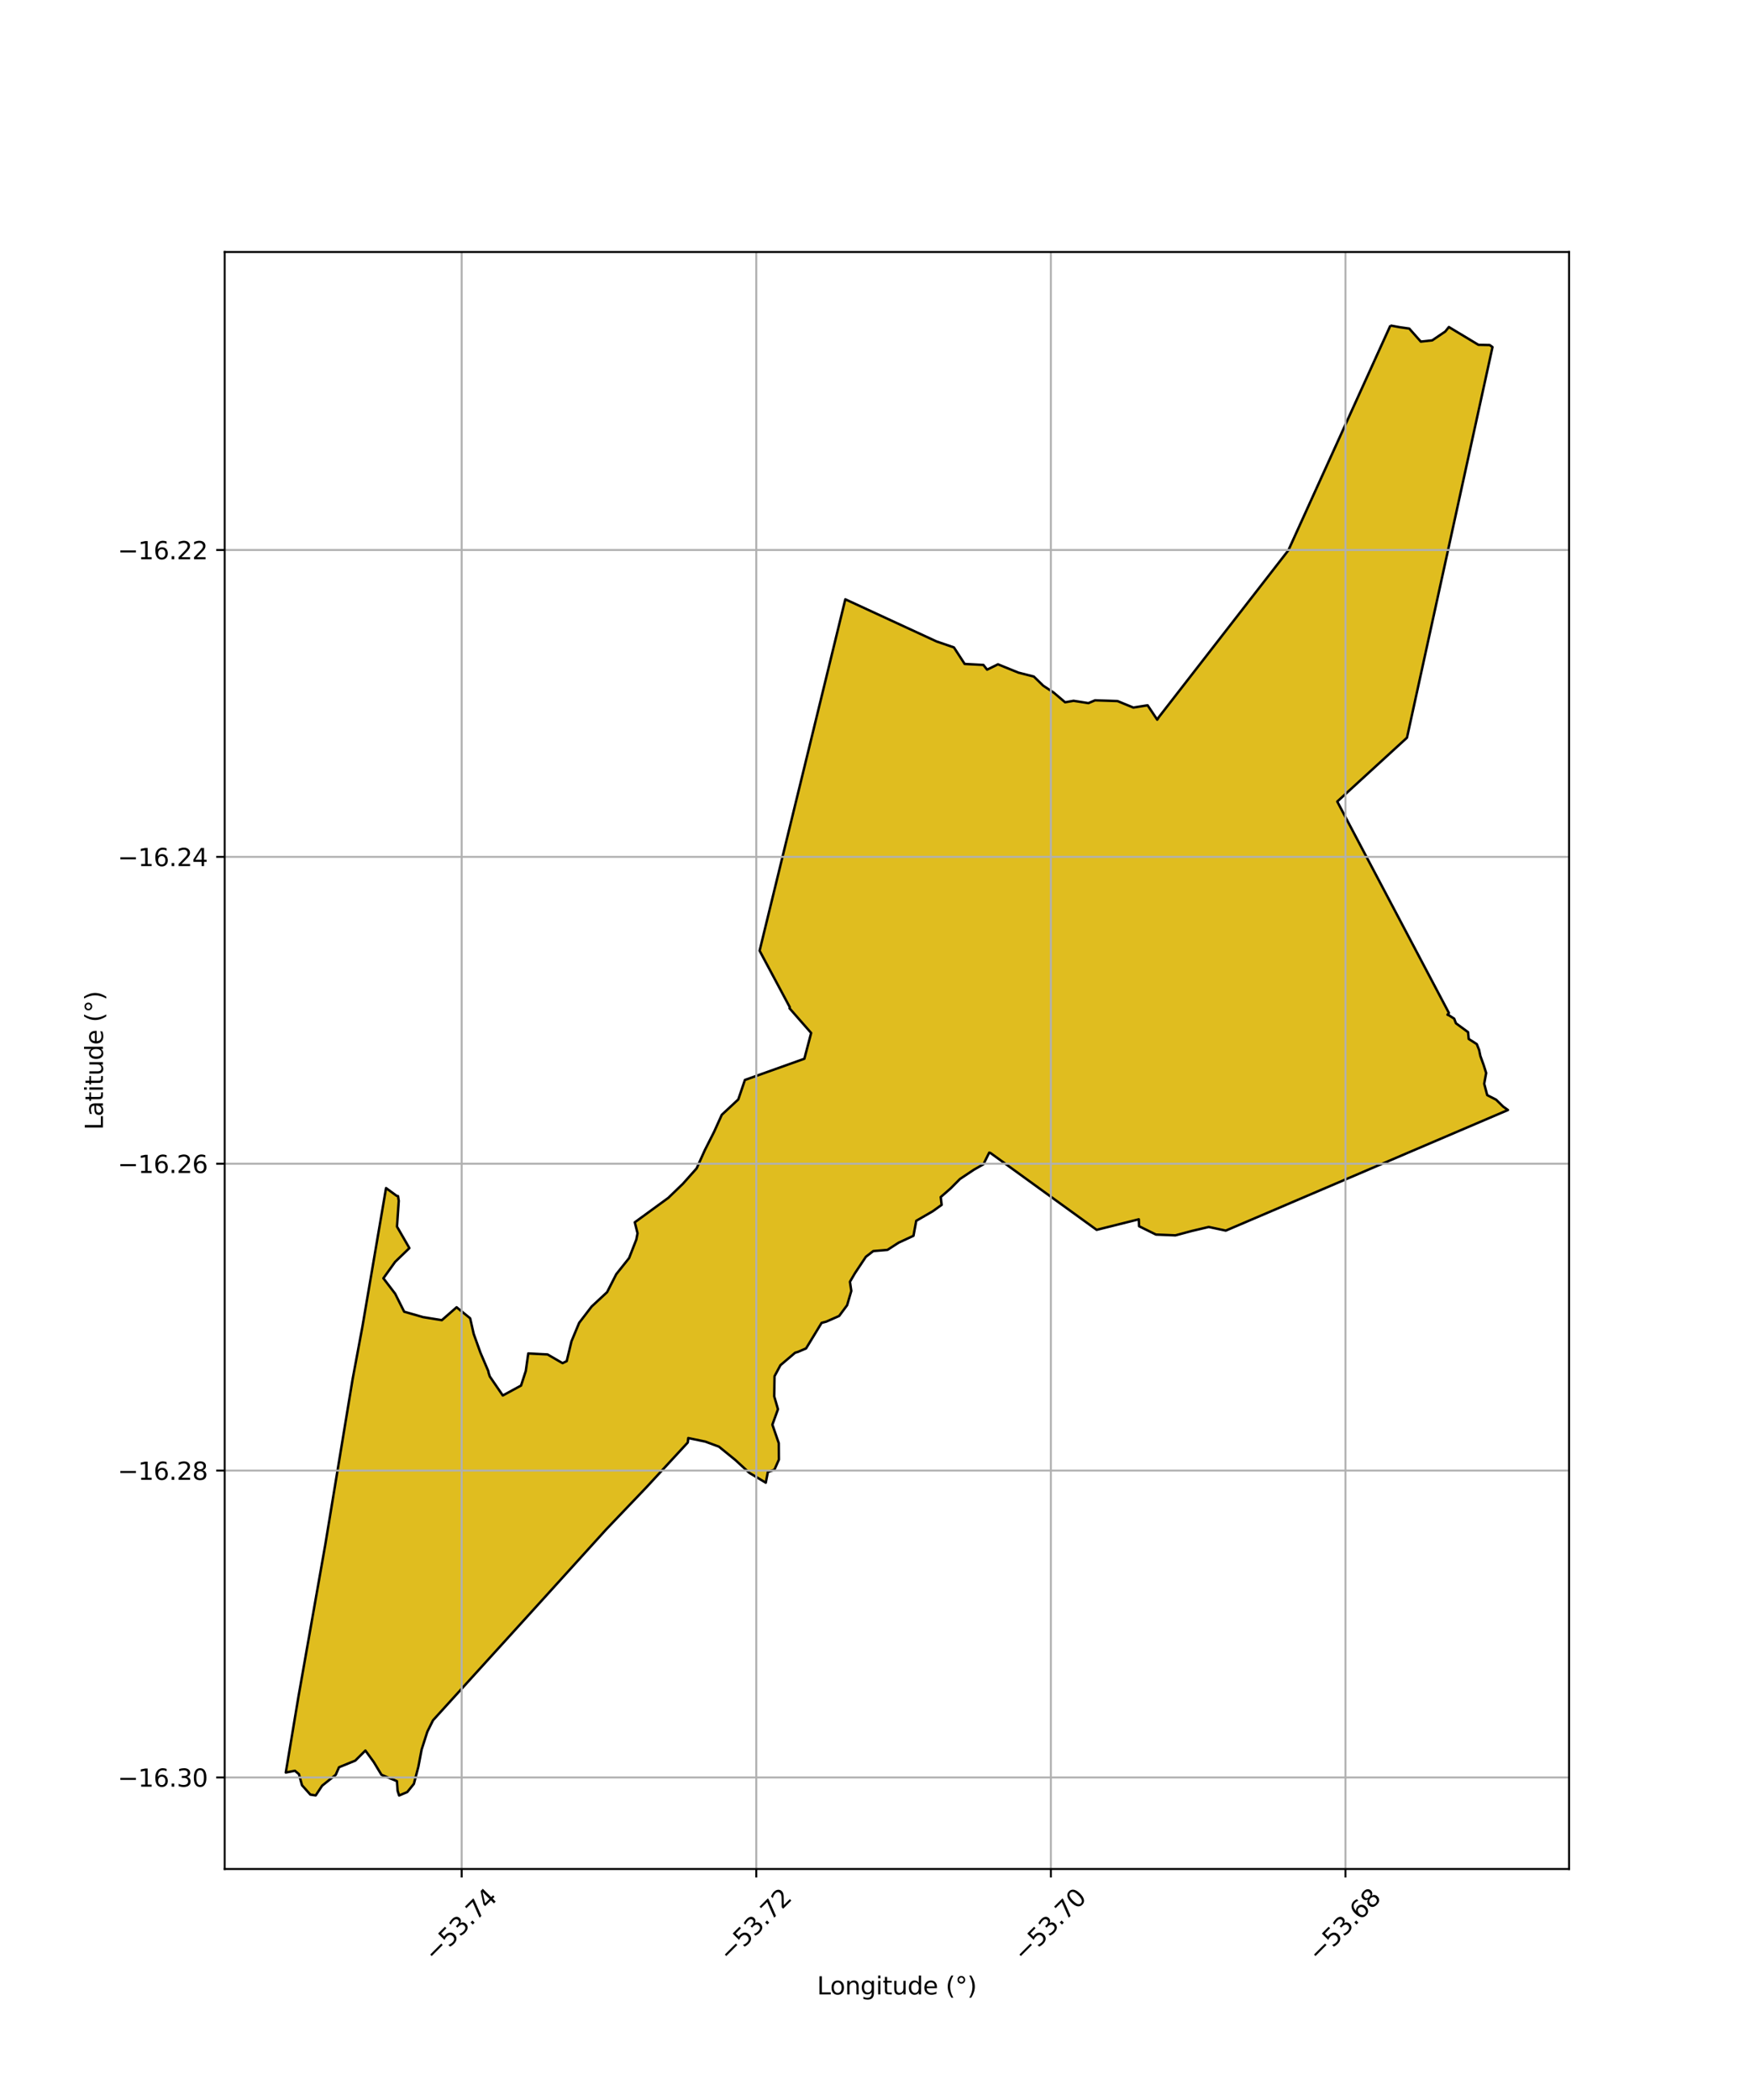 <?xml version="1.0" encoding="utf-8" standalone="no"?>
<!DOCTYPE svg PUBLIC "-//W3C//DTD SVG 1.1//EN"
  "http://www.w3.org/Graphics/SVG/1.1/DTD/svg11.dtd">
<svg xmlns:xlink="http://www.w3.org/1999/xlink" width="720pt" height="864pt" viewBox="0 0 720 864" xmlns="http://www.w3.org/2000/svg" version="1.1">
 <defs>
  <style type="text/css">*{stroke-linejoin: round; stroke-linecap: butt}</style>
 </defs>
 <g id="figure_1">
  <g id="patch_1">
   <path d="M 0 864 
L 720 864 
L 720 0 
L 0 0 
z
" style="fill: #ffffff"/>
  </g>
  <g id="axes_1">
   <g id="patch_2">
    <path d="M 92.441 768.96 
L 645.559 768.96 
L 645.559 103.68 
L 92.441 103.68 
z
" style="fill: #ffffff"/>
   </g>
   <g id="PatchCollection_1">
    <defs>
     <path id="ma01066ddbb" d="M 572.057 -730.08 
L 574.319 -729.677 
L 575.958 -729.368 
L 579.814 -728.813 
L 584.554 -723.456 
L 589.257 -723.968 
L 594.62 -727.598 
L 596.111 -729.45 
L 602.797 -725.355 
L 608.268 -722.128 
L 612.91 -722.039 
L 614.053 -721.2 
L 595.321 -635.819 
L 580.219 -566.792 
L 580.044 -565.885 
L 578.866 -560.479 
L 550.188 -534.223 
L 596.126 -447.241 
L 595.539 -446.515 
L 596.247 -446.205 
L 598.297 -444.892 
L 599.013 -443.001 
L 604.01 -439.332 
L 604.267 -436.548 
L 607.587 -434.428 
L 608.552 -432.019 
L 609.066 -429.546 
L 610.423 -425.801 
L 611.449 -422.536 
L 610.64 -418.117 
L 611.888 -413.432 
L 615.56 -411.546 
L 618.425 -408.729 
L 620.418 -407.31 
L 504.323 -357.69 
L 497.312 -359.191 
L 490.444 -357.571 
L 483.605 -355.741 
L 475.586 -356.066 
L 468.645 -359.497 
L 468.538 -362.343 
L 451.193 -358.007 
L 437.466 -367.99 
L 434.93 -369.769 
L 407.539 -389.603 
L 407.001 -389.792 
L 404.606 -384.98 
L 400.649 -382.721 
L 394.948 -378.92 
L 391.123 -375.061 
L 387.042 -371.495 
L 387.425 -368.282 
L 383.774 -365.666 
L 376.966 -361.724 
L 376.369 -358.515 
L 375.828 -355.556 
L 369.705 -352.72 
L 365.124 -349.754 
L 359.272 -349.27 
L 357.634 -348.056 
L 356.631 -347.45 
L 356.187 -347.121 
L 356.241 -346.912 
L 351.784 -340.215 
L 349.688 -336.641 
L 350.248 -332.881 
L 348.524 -326.983 
L 345.247 -322.572 
L 340.484 -320.414 
L 339.953 -320.241 
L 338.028 -319.722 
L 334.057 -313.062 
L 331.64 -309.219 
L 328.315 -307.806 
L 327.133 -307.446 
L 321.096 -302.313 
L 318.668 -297.789 
L 318.534 -289.513 
L 320.082 -284.207 
L 317.784 -277.853 
L 320.409 -270.241 
L 320.457 -263.46 
L 318.619 -259.318 
L 315.913 -258.346 
L 315.064 -253.979 
L 308.301 -258.019 
L 302.583 -263.278 
L 295.8 -268.801 
L 290.161 -270.889 
L 283.179 -272.346 
L 282.965 -270.504 
L 265.854 -251.978 
L 249.42 -234.774 
L 232.831 -216.393 
L 232.227 -215.764 
L 227.241 -210.273 
L 224.516 -207.273 
L 221.778 -204.258 
L 178.159 -156.23 
L 175.821 -151.525 
L 173.473 -144.184 
L 172.126 -137.113 
L 170.279 -130.064 
L 167.564 -126.706 
L 164.216 -125.28 
L 163.601 -127.175 
L 163.303 -131.189 
L 156.953 -133.792 
L 153.735 -139.103 
L 150.336 -143.776 
L 146.166 -139.631 
L 139.481 -136.906 
L 138.119 -133.792 
L 132.533 -129.313 
L 129.886 -125.31 
L 127.694 -125.641 
L 124.252 -129.507 
L 122.999 -134.062 
L 121.34 -135.453 
L 117.582 -134.736 
L 122.786 -165.902 
L 129.962 -206.901 
L 133.572 -227.223 
L 133.842 -228.561 
L 137.813 -252.406 
L 137.955 -253.312 
L 138.366 -255.789 
L 139.072 -260.039 
L 139.777 -264.286 
L 144.984 -295.647 
L 145.06 -296.495 
L 148.609 -315.521 
L 149.099 -318.13 
L 158.831 -375.191 
L 163.136 -372.041 
L 163.749 -371.885 
L 164.058 -369.955 
L 163.334 -359.335 
L 168.434 -350.499 
L 162.563 -344.825 
L 157.734 -338.079 
L 162.588 -331.725 
L 166.29 -324.328 
L 174.114 -322.084 
L 181.79 -320.85 
L 187.856 -326.156 
L 193.436 -321.624 
L 194.89 -315.199 
L 197.676 -307.436 
L 198.735 -305.045 
L 200.924 -299.837 
L 201 -299.263 
L 201.504 -297.698 
L 206.868 -289.855 
L 214.374 -293.944 
L 216.329 -299.962 
L 217.343 -307.153 
L 225.281 -306.742 
L 231.453 -303.155 
L 233.161 -303.994 
L 235.126 -312.162 
L 238.284 -319.748 
L 243.424 -326.464 
L 249.771 -332.362 
L 253.557 -339.777 
L 258.822 -346.387 
L 261.801 -354.012 
L 262.301 -356.592 
L 261.171 -361.108 
L 268.132 -366.213 
L 274.969 -371.17 
L 280.984 -376.978 
L 286.627 -383.318 
L 289.97 -390.756 
L 293.816 -398.373 
L 296.966 -405.344 
L 303.751 -411.655 
L 306.475 -419.672 
L 330.935 -428.403 
L 333.727 -439.009 
L 324.844 -449.145 
L 324.936 -449.616 
L 312.518 -472.849 
L 347.784 -617.43 
L 385.372 -600.068 
L 392.466 -597.644 
L 396.893 -590.835 
L 404.604 -590.422 
L 406.122 -588.482 
L 410.593 -590.684 
L 413.397 -589.523 
L 419.039 -587.252 
L 425.351 -585.648 
L 429.194 -581.9 
L 433.565 -579.007 
L 438.215 -575.064 
L 441.7 -575.67 
L 447.798 -574.71 
L 450.525 -575.87 
L 459.772 -575.561 
L 466.284 -572.886 
L 472.158 -573.82 
L 476.111 -567.903 
L 476.797 -568.971 
L 507.233 -608.23 
L 530.068 -637.585 
L 544.718 -670.014 
L 546.116 -672.945 
L 572.057 -730.08 
" style="stroke: #0000ff; stroke-width: 0.5"/>
    </defs>
    <g clip-path="url(#p1910d3e9a1)">
     <use xlink:href="#ma01066ddbb" x="0" y="864" style="fill: #e0bd1f; stroke: #0000ff; stroke-width: 0.5"/>
    </g>
   </g>
   <g id="PatchCollection_2">
    <path d="M 572.057 133.92 
L 575.958 134.632 
L 579.814 135.187 
L 584.554 140.544 
L 589.257 140.032 
L 594.62 136.402 
L 596.111 134.55 
L 608.268 141.872 
L 612.91 141.961 
L 614.053 142.8 
L 578.866 303.521 
L 550.188 329.777 
L 596.126 416.759 
L 595.539 417.485 
L 596.247 417.795 
L 598.297 419.108 
L 599.013 420.999 
L 604.01 424.668 
L 604.267 427.452 
L 607.587 429.572 
L 608.552 431.981 
L 609.066 434.454 
L 610.423 438.199 
L 611.449 441.464 
L 610.64 445.883 
L 611.888 450.568 
L 615.56 452.454 
L 618.425 455.271 
L 620.418 456.69 
L 504.323 506.31 
L 497.312 504.809 
L 490.444 506.429 
L 483.605 508.259 
L 475.586 507.934 
L 468.645 504.503 
L 468.538 501.657 
L 451.193 505.993 
L 434.93 494.231 
L 407.539 474.397 
L 407.001 474.208 
L 404.606 479.02 
L 400.649 481.279 
L 394.948 485.08 
L 391.123 488.939 
L 387.042 492.505 
L 387.425 495.718 
L 383.774 498.334 
L 376.966 502.276 
L 375.828 508.444 
L 369.705 511.28 
L 365.124 514.246 
L 359.272 514.73 
L 356.241 517.088 
L 351.784 523.785 
L 349.688 527.359 
L 350.248 531.119 
L 348.524 537.017 
L 345.247 541.428 
L 339.953 543.759 
L 338.028 544.278 
L 331.64 554.781 
L 328.315 556.194 
L 327.133 556.554 
L 321.096 561.687 
L 318.668 566.211 
L 318.534 574.487 
L 320.082 579.793 
L 317.784 586.147 
L 320.409 593.759 
L 320.457 600.54 
L 318.619 604.682 
L 315.913 605.654 
L 315.064 610.021 
L 308.301 605.981 
L 302.583 600.722 
L 295.8 595.199 
L 290.161 593.111 
L 283.179 591.654 
L 282.965 593.496 
L 265.854 612.022 
L 249.42 629.226 
L 221.778 659.742 
L 178.159 707.77 
L 175.821 712.475 
L 173.473 719.816 
L 172.126 726.887 
L 170.279 733.936 
L 167.564 737.294 
L 164.216 738.72 
L 163.601 736.825 
L 163.303 732.811 
L 156.953 730.208 
L 153.735 724.897 
L 150.336 720.224 
L 146.166 724.369 
L 139.481 727.094 
L 138.119 730.208 
L 132.533 734.687 
L 129.886 738.69 
L 127.694 738.359 
L 124.252 734.493 
L 122.999 729.938 
L 121.34 728.547 
L 117.582 729.264 
L 122.786 698.098 
L 133.842 635.439 
L 145.06 567.505 
L 149.099 545.87 
L 158.831 488.809 
L 163.136 491.959 
L 163.749 492.115 
L 164.058 494.045 
L 163.334 504.665 
L 168.434 513.501 
L 162.563 519.175 
L 157.734 525.921 
L 162.588 532.275 
L 166.29 539.672 
L 174.114 541.916 
L 181.79 543.15 
L 187.856 537.844 
L 193.436 542.376 
L 194.89 548.801 
L 197.676 556.564 
L 200.924 564.163 
L 201 564.737 
L 201.504 566.302 
L 206.868 574.145 
L 214.374 570.056 
L 216.329 564.038 
L 217.343 556.847 
L 225.281 557.258 
L 231.453 560.845 
L 233.161 560.006 
L 235.126 551.838 
L 238.284 544.252 
L 243.424 537.536 
L 249.771 531.638 
L 253.557 524.223 
L 258.822 517.613 
L 261.801 509.988 
L 262.301 507.408 
L 261.171 502.892 
L 274.969 492.83 
L 280.984 487.022 
L 286.627 480.682 
L 289.97 473.244 
L 293.816 465.627 
L 296.966 458.656 
L 303.751 452.345 
L 306.475 444.328 
L 330.935 435.597 
L 333.727 424.991 
L 324.844 414.855 
L 324.936 414.384 
L 312.518 391.151 
L 347.784 246.57 
L 385.372 263.932 
L 392.466 266.356 
L 396.893 273.165 
L 404.604 273.578 
L 406.122 275.518 
L 410.593 273.316 
L 419.039 276.748 
L 425.351 278.352 
L 429.194 282.1 
L 433.565 284.993 
L 438.215 288.936 
L 441.7 288.33 
L 447.798 289.29 
L 450.525 288.13 
L 459.772 288.439 
L 466.284 291.114 
L 472.158 290.18 
L 476.111 296.097 
L 476.797 295.029 
L 530.068 226.415 
L 546.116 191.055 
L 572.057 133.92 
L 572.057 133.92 
" clip-path="url(#p1910d3e9a1)" style="fill: none; stroke: #000000"/>
   </g>
   <g id="matplotlib.axis_1">
    <g id="xtick_1">
     <g id="line2d_1">
      <path d="M 189.947 768.96 
L 189.947 103.68 
" clip-path="url(#p1910d3e9a1)" style="fill: none; stroke: #b0b0b0; stroke-width: 0.8; stroke-linecap: square"/>
     </g>
     <g id="line2d_2">
      <defs>
       <path id="m8f91b18fb0" d="M 0 0 
L 0 3.5 
" style="stroke: #000000; stroke-width: 0.8"/>
      </defs>
      <g>
       <use xlink:href="#m8f91b18fb0" x="189.947" y="768.96" style="stroke: #000000; stroke-width: 0.8"/>
      </g>
     </g>
     <g id="text_1">
      <!-- −53.74 -->
      <g transform="translate(178.814 807.501) rotate(-45) scale(0.1 -0.1)">
       <defs>
        <path id="DejaVuSans-2212" d="M 678 2272 
L 4684 2272 
L 4684 1741 
L 678 1741 
L 678 2272 
z
" transform="scale(0.016)"/>
        <path id="DejaVuSans-35" d="M 691 4666 
L 3169 4666 
L 3169 4134 
L 1269 4134 
L 1269 2991 
Q 1406 3038 1543 3061 
Q 1681 3084 1819 3084 
Q 2600 3084 3056 2656 
Q 3513 2228 3513 1497 
Q 3513 744 3044 326 
Q 2575 -91 1722 -91 
Q 1428 -91 1123 -41 
Q 819 9 494 109 
L 494 744 
Q 775 591 1075 516 
Q 1375 441 1709 441 
Q 2250 441 2565 725 
Q 2881 1009 2881 1497 
Q 2881 1984 2565 2268 
Q 2250 2553 1709 2553 
Q 1456 2553 1204 2497 
Q 953 2441 691 2322 
L 691 4666 
z
" transform="scale(0.016)"/>
        <path id="DejaVuSans-33" d="M 2597 2516 
Q 3050 2419 3304 2112 
Q 3559 1806 3559 1356 
Q 3559 666 3084 287 
Q 2609 -91 1734 -91 
Q 1441 -91 1130 -33 
Q 819 25 488 141 
L 488 750 
Q 750 597 1062 519 
Q 1375 441 1716 441 
Q 2309 441 2620 675 
Q 2931 909 2931 1356 
Q 2931 1769 2642 2001 
Q 2353 2234 1838 2234 
L 1294 2234 
L 1294 2753 
L 1863 2753 
Q 2328 2753 2575 2939 
Q 2822 3125 2822 3475 
Q 2822 3834 2567 4026 
Q 2313 4219 1838 4219 
Q 1578 4219 1281 4162 
Q 984 4106 628 3988 
L 628 4550 
Q 988 4650 1302 4700 
Q 1616 4750 1894 4750 
Q 2613 4750 3031 4423 
Q 3450 4097 3450 3541 
Q 3450 3153 3228 2886 
Q 3006 2619 2597 2516 
z
" transform="scale(0.016)"/>
        <path id="DejaVuSans-2e" d="M 684 794 
L 1344 794 
L 1344 0 
L 684 0 
L 684 794 
z
" transform="scale(0.016)"/>
        <path id="DejaVuSans-37" d="M 525 4666 
L 3525 4666 
L 3525 4397 
L 1831 0 
L 1172 0 
L 2766 4134 
L 525 4134 
L 525 4666 
z
" transform="scale(0.016)"/>
        <path id="DejaVuSans-34" d="M 2419 4116 
L 825 1625 
L 2419 1625 
L 2419 4116 
z
M 2253 4666 
L 3047 4666 
L 3047 1625 
L 3713 1625 
L 3713 1100 
L 3047 1100 
L 3047 0 
L 2419 0 
L 2419 1100 
L 313 1100 
L 313 1709 
L 2253 4666 
z
" transform="scale(0.016)"/>
       </defs>
       <use xlink:href="#DejaVuSans-2212"/>
       <use xlink:href="#DejaVuSans-35" transform="translate(83.789 0)"/>
       <use xlink:href="#DejaVuSans-33" transform="translate(147.412 0)"/>
       <use xlink:href="#DejaVuSans-2e" transform="translate(211.035 0)"/>
       <use xlink:href="#DejaVuSans-37" transform="translate(242.822 0)"/>
       <use xlink:href="#DejaVuSans-34" transform="translate(306.445 0)"/>
      </g>
     </g>
    </g>
    <g id="xtick_2">
     <g id="line2d_3">
      <path d="M 311.151 768.96 
L 311.151 103.68 
" clip-path="url(#p1910d3e9a1)" style="fill: none; stroke: #b0b0b0; stroke-width: 0.8; stroke-linecap: square"/>
     </g>
     <g id="line2d_4">
      <g>
       <use xlink:href="#m8f91b18fb0" x="311.151" y="768.96" style="stroke: #000000; stroke-width: 0.8"/>
      </g>
     </g>
     <g id="text_2">
      <!-- −53.72 -->
      <g transform="translate(300.018 807.501) rotate(-45) scale(0.1 -0.1)">
       <defs>
        <path id="DejaVuSans-32" d="M 1228 531 
L 3431 531 
L 3431 0 
L 469 0 
L 469 531 
Q 828 903 1448 1529 
Q 2069 2156 2228 2338 
Q 2531 2678 2651 2914 
Q 2772 3150 2772 3378 
Q 2772 3750 2511 3984 
Q 2250 4219 1831 4219 
Q 1534 4219 1204 4116 
Q 875 4013 500 3803 
L 500 4441 
Q 881 4594 1212 4672 
Q 1544 4750 1819 4750 
Q 2544 4750 2975 4387 
Q 3406 4025 3406 3419 
Q 3406 3131 3298 2873 
Q 3191 2616 2906 2266 
Q 2828 2175 2409 1742 
Q 1991 1309 1228 531 
z
" transform="scale(0.016)"/>
       </defs>
       <use xlink:href="#DejaVuSans-2212"/>
       <use xlink:href="#DejaVuSans-35" transform="translate(83.789 0)"/>
       <use xlink:href="#DejaVuSans-33" transform="translate(147.412 0)"/>
       <use xlink:href="#DejaVuSans-2e" transform="translate(211.035 0)"/>
       <use xlink:href="#DejaVuSans-37" transform="translate(242.822 0)"/>
       <use xlink:href="#DejaVuSans-32" transform="translate(306.445 0)"/>
      </g>
     </g>
    </g>
    <g id="xtick_3">
     <g id="line2d_5">
      <path d="M 432.355 768.96 
L 432.355 103.68 
" clip-path="url(#p1910d3e9a1)" style="fill: none; stroke: #b0b0b0; stroke-width: 0.8; stroke-linecap: square"/>
     </g>
     <g id="line2d_6">
      <g>
       <use xlink:href="#m8f91b18fb0" x="432.355" y="768.96" style="stroke: #000000; stroke-width: 0.8"/>
      </g>
     </g>
     <g id="text_3">
      <!-- −53.70 -->
      <g transform="translate(421.222 807.501) rotate(-45) scale(0.1 -0.1)">
       <defs>
        <path id="DejaVuSans-30" d="M 2034 4250 
Q 1547 4250 1301 3770 
Q 1056 3291 1056 2328 
Q 1056 1369 1301 889 
Q 1547 409 2034 409 
Q 2525 409 2770 889 
Q 3016 1369 3016 2328 
Q 3016 3291 2770 3770 
Q 2525 4250 2034 4250 
z
M 2034 4750 
Q 2819 4750 3233 4129 
Q 3647 3509 3647 2328 
Q 3647 1150 3233 529 
Q 2819 -91 2034 -91 
Q 1250 -91 836 529 
Q 422 1150 422 2328 
Q 422 3509 836 4129 
Q 1250 4750 2034 4750 
z
" transform="scale(0.016)"/>
       </defs>
       <use xlink:href="#DejaVuSans-2212"/>
       <use xlink:href="#DejaVuSans-35" transform="translate(83.789 0)"/>
       <use xlink:href="#DejaVuSans-33" transform="translate(147.412 0)"/>
       <use xlink:href="#DejaVuSans-2e" transform="translate(211.035 0)"/>
       <use xlink:href="#DejaVuSans-37" transform="translate(242.822 0)"/>
       <use xlink:href="#DejaVuSans-30" transform="translate(306.445 0)"/>
      </g>
     </g>
    </g>
    <g id="xtick_4">
     <g id="line2d_7">
      <path d="M 553.559 768.96 
L 553.559 103.68 
" clip-path="url(#p1910d3e9a1)" style="fill: none; stroke: #b0b0b0; stroke-width: 0.8; stroke-linecap: square"/>
     </g>
     <g id="line2d_8">
      <g>
       <use xlink:href="#m8f91b18fb0" x="553.559" y="768.96" style="stroke: #000000; stroke-width: 0.8"/>
      </g>
     </g>
     <g id="text_4">
      <!-- −53.68 -->
      <g transform="translate(542.426 807.501) rotate(-45) scale(0.1 -0.1)">
       <defs>
        <path id="DejaVuSans-36" d="M 2113 2584 
Q 1688 2584 1439 2293 
Q 1191 2003 1191 1497 
Q 1191 994 1439 701 
Q 1688 409 2113 409 
Q 2538 409 2786 701 
Q 3034 994 3034 1497 
Q 3034 2003 2786 2293 
Q 2538 2584 2113 2584 
z
M 3366 4563 
L 3366 3988 
Q 3128 4100 2886 4159 
Q 2644 4219 2406 4219 
Q 1781 4219 1451 3797 
Q 1122 3375 1075 2522 
Q 1259 2794 1537 2939 
Q 1816 3084 2150 3084 
Q 2853 3084 3261 2657 
Q 3669 2231 3669 1497 
Q 3669 778 3244 343 
Q 2819 -91 2113 -91 
Q 1303 -91 875 529 
Q 447 1150 447 2328 
Q 447 3434 972 4092 
Q 1497 4750 2381 4750 
Q 2619 4750 2861 4703 
Q 3103 4656 3366 4563 
z
" transform="scale(0.016)"/>
        <path id="DejaVuSans-38" d="M 2034 2216 
Q 1584 2216 1326 1975 
Q 1069 1734 1069 1313 
Q 1069 891 1326 650 
Q 1584 409 2034 409 
Q 2484 409 2743 651 
Q 3003 894 3003 1313 
Q 3003 1734 2745 1975 
Q 2488 2216 2034 2216 
z
M 1403 2484 
Q 997 2584 770 2862 
Q 544 3141 544 3541 
Q 544 4100 942 4425 
Q 1341 4750 2034 4750 
Q 2731 4750 3128 4425 
Q 3525 4100 3525 3541 
Q 3525 3141 3298 2862 
Q 3072 2584 2669 2484 
Q 3125 2378 3379 2068 
Q 3634 1759 3634 1313 
Q 3634 634 3220 271 
Q 2806 -91 2034 -91 
Q 1263 -91 848 271 
Q 434 634 434 1313 
Q 434 1759 690 2068 
Q 947 2378 1403 2484 
z
M 1172 3481 
Q 1172 3119 1398 2916 
Q 1625 2713 2034 2713 
Q 2441 2713 2670 2916 
Q 2900 3119 2900 3481 
Q 2900 3844 2670 4047 
Q 2441 4250 2034 4250 
Q 1625 4250 1398 4047 
Q 1172 3844 1172 3481 
z
" transform="scale(0.016)"/>
       </defs>
       <use xlink:href="#DejaVuSans-2212"/>
       <use xlink:href="#DejaVuSans-35" transform="translate(83.789 0)"/>
       <use xlink:href="#DejaVuSans-33" transform="translate(147.412 0)"/>
       <use xlink:href="#DejaVuSans-2e" transform="translate(211.035 0)"/>
       <use xlink:href="#DejaVuSans-36" transform="translate(242.822 0)"/>
       <use xlink:href="#DejaVuSans-38" transform="translate(306.445 0)"/>
      </g>
     </g>
    </g>
    <g id="text_5">
     <!-- Longitude (°) -->
     <g transform="translate(336.14 820.57) scale(0.1 -0.1)">
      <defs>
       <path id="DejaVuSans-4c" d="M 628 4666 
L 1259 4666 
L 1259 531 
L 3531 531 
L 3531 0 
L 628 0 
L 628 4666 
z
" transform="scale(0.016)"/>
       <path id="DejaVuSans-6f" d="M 1959 3097 
Q 1497 3097 1228 2736 
Q 959 2375 959 1747 
Q 959 1119 1226 758 
Q 1494 397 1959 397 
Q 2419 397 2687 759 
Q 2956 1122 2956 1747 
Q 2956 2369 2687 2733 
Q 2419 3097 1959 3097 
z
M 1959 3584 
Q 2709 3584 3137 3096 
Q 3566 2609 3566 1747 
Q 3566 888 3137 398 
Q 2709 -91 1959 -91 
Q 1206 -91 779 398 
Q 353 888 353 1747 
Q 353 2609 779 3096 
Q 1206 3584 1959 3584 
z
" transform="scale(0.016)"/>
       <path id="DejaVuSans-6e" d="M 3513 2113 
L 3513 0 
L 2938 0 
L 2938 2094 
Q 2938 2591 2744 2837 
Q 2550 3084 2163 3084 
Q 1697 3084 1428 2787 
Q 1159 2491 1159 1978 
L 1159 0 
L 581 0 
L 581 3500 
L 1159 3500 
L 1159 2956 
Q 1366 3272 1645 3428 
Q 1925 3584 2291 3584 
Q 2894 3584 3203 3211 
Q 3513 2838 3513 2113 
z
" transform="scale(0.016)"/>
       <path id="DejaVuSans-67" d="M 2906 1791 
Q 2906 2416 2648 2759 
Q 2391 3103 1925 3103 
Q 1463 3103 1205 2759 
Q 947 2416 947 1791 
Q 947 1169 1205 825 
Q 1463 481 1925 481 
Q 2391 481 2648 825 
Q 2906 1169 2906 1791 
z
M 3481 434 
Q 3481 -459 3084 -895 
Q 2688 -1331 1869 -1331 
Q 1566 -1331 1297 -1286 
Q 1028 -1241 775 -1147 
L 775 -588 
Q 1028 -725 1275 -790 
Q 1522 -856 1778 -856 
Q 2344 -856 2625 -561 
Q 2906 -266 2906 331 
L 2906 616 
Q 2728 306 2450 153 
Q 2172 0 1784 0 
Q 1141 0 747 490 
Q 353 981 353 1791 
Q 353 2603 747 3093 
Q 1141 3584 1784 3584 
Q 2172 3584 2450 3431 
Q 2728 3278 2906 2969 
L 2906 3500 
L 3481 3500 
L 3481 434 
z
" transform="scale(0.016)"/>
       <path id="DejaVuSans-69" d="M 603 3500 
L 1178 3500 
L 1178 0 
L 603 0 
L 603 3500 
z
M 603 4863 
L 1178 4863 
L 1178 4134 
L 603 4134 
L 603 4863 
z
" transform="scale(0.016)"/>
       <path id="DejaVuSans-74" d="M 1172 4494 
L 1172 3500 
L 2356 3500 
L 2356 3053 
L 1172 3053 
L 1172 1153 
Q 1172 725 1289 603 
Q 1406 481 1766 481 
L 2356 481 
L 2356 0 
L 1766 0 
Q 1100 0 847 248 
Q 594 497 594 1153 
L 594 3053 
L 172 3053 
L 172 3500 
L 594 3500 
L 594 4494 
L 1172 4494 
z
" transform="scale(0.016)"/>
       <path id="DejaVuSans-75" d="M 544 1381 
L 544 3500 
L 1119 3500 
L 1119 1403 
Q 1119 906 1312 657 
Q 1506 409 1894 409 
Q 2359 409 2629 706 
Q 2900 1003 2900 1516 
L 2900 3500 
L 3475 3500 
L 3475 0 
L 2900 0 
L 2900 538 
Q 2691 219 2414 64 
Q 2138 -91 1772 -91 
Q 1169 -91 856 284 
Q 544 659 544 1381 
z
M 1991 3584 
L 1991 3584 
z
" transform="scale(0.016)"/>
       <path id="DejaVuSans-64" d="M 2906 2969 
L 2906 4863 
L 3481 4863 
L 3481 0 
L 2906 0 
L 2906 525 
Q 2725 213 2448 61 
Q 2172 -91 1784 -91 
Q 1150 -91 751 415 
Q 353 922 353 1747 
Q 353 2572 751 3078 
Q 1150 3584 1784 3584 
Q 2172 3584 2448 3432 
Q 2725 3281 2906 2969 
z
M 947 1747 
Q 947 1113 1208 752 
Q 1469 391 1925 391 
Q 2381 391 2643 752 
Q 2906 1113 2906 1747 
Q 2906 2381 2643 2742 
Q 2381 3103 1925 3103 
Q 1469 3103 1208 2742 
Q 947 2381 947 1747 
z
" transform="scale(0.016)"/>
       <path id="DejaVuSans-65" d="M 3597 1894 
L 3597 1613 
L 953 1613 
Q 991 1019 1311 708 
Q 1631 397 2203 397 
Q 2534 397 2845 478 
Q 3156 559 3463 722 
L 3463 178 
Q 3153 47 2828 -22 
Q 2503 -91 2169 -91 
Q 1331 -91 842 396 
Q 353 884 353 1716 
Q 353 2575 817 3079 
Q 1281 3584 2069 3584 
Q 2775 3584 3186 3129 
Q 3597 2675 3597 1894 
z
M 3022 2063 
Q 3016 2534 2758 2815 
Q 2500 3097 2075 3097 
Q 1594 3097 1305 2825 
Q 1016 2553 972 2059 
L 3022 2063 
z
" transform="scale(0.016)"/>
       <path id="DejaVuSans-20" transform="scale(0.016)"/>
       <path id="DejaVuSans-28" d="M 1984 4856 
Q 1566 4138 1362 3434 
Q 1159 2731 1159 2009 
Q 1159 1288 1364 580 
Q 1569 -128 1984 -844 
L 1484 -844 
Q 1016 -109 783 600 
Q 550 1309 550 2009 
Q 550 2706 781 3412 
Q 1013 4119 1484 4856 
L 1984 4856 
z
" transform="scale(0.016)"/>
       <path id="DejaVuSans-b0" d="M 1600 4347 
Q 1350 4347 1178 4173 
Q 1006 4000 1006 3750 
Q 1006 3503 1178 3333 
Q 1350 3163 1600 3163 
Q 1850 3163 2022 3333 
Q 2194 3503 2194 3750 
Q 2194 3997 2020 4172 
Q 1847 4347 1600 4347 
z
M 1600 4750 
Q 1800 4750 1984 4673 
Q 2169 4597 2303 4453 
Q 2447 4313 2519 4134 
Q 2591 3956 2591 3750 
Q 2591 3338 2302 3052 
Q 2013 2766 1594 2766 
Q 1172 2766 890 3047 
Q 609 3328 609 3750 
Q 609 4169 896 4459 
Q 1184 4750 1600 4750 
z
" transform="scale(0.016)"/>
       <path id="DejaVuSans-29" d="M 513 4856 
L 1013 4856 
Q 1481 4119 1714 3412 
Q 1947 2706 1947 2009 
Q 1947 1309 1714 600 
Q 1481 -109 1013 -844 
L 513 -844 
Q 928 -128 1133 580 
Q 1338 1288 1338 2009 
Q 1338 2731 1133 3434 
Q 928 4138 513 4856 
z
" transform="scale(0.016)"/>
      </defs>
      <use xlink:href="#DejaVuSans-4c"/>
      <use xlink:href="#DejaVuSans-6f" transform="translate(53.963 0)"/>
      <use xlink:href="#DejaVuSans-6e" transform="translate(115.145 0)"/>
      <use xlink:href="#DejaVuSans-67" transform="translate(178.523 0)"/>
      <use xlink:href="#DejaVuSans-69" transform="translate(242 0)"/>
      <use xlink:href="#DejaVuSans-74" transform="translate(269.783 0)"/>
      <use xlink:href="#DejaVuSans-75" transform="translate(308.992 0)"/>
      <use xlink:href="#DejaVuSans-64" transform="translate(372.371 0)"/>
      <use xlink:href="#DejaVuSans-65" transform="translate(435.848 0)"/>
      <use xlink:href="#DejaVuSans-20" transform="translate(497.371 0)"/>
      <use xlink:href="#DejaVuSans-28" transform="translate(529.158 0)"/>
      <use xlink:href="#DejaVuSans-b0" transform="translate(568.172 0)"/>
      <use xlink:href="#DejaVuSans-29" transform="translate(618.172 0)"/>
     </g>
    </g>
   </g>
   <g id="matplotlib.axis_2">
    <g id="ytick_1">
     <g id="line2d_9">
      <path d="M 92.441 731.288 
L 645.559 731.288 
" clip-path="url(#p1910d3e9a1)" style="fill: none; stroke: #b0b0b0; stroke-width: 0.8; stroke-linecap: square"/>
     </g>
     <g id="line2d_10">
      <defs>
       <path id="m0f523b91e8" d="M 0 0 
L -3.5 0 
" style="stroke: #000000; stroke-width: 0.8"/>
      </defs>
      <g>
       <use xlink:href="#m0f523b91e8" x="92.441" y="731.288" style="stroke: #000000; stroke-width: 0.8"/>
      </g>
     </g>
     <g id="text_6">
      <!-- −16.30 -->
      <g transform="translate(48.433 735.087) scale(0.1 -0.1)">
       <defs>
        <path id="DejaVuSans-31" d="M 794 531 
L 1825 531 
L 1825 4091 
L 703 3866 
L 703 4441 
L 1819 4666 
L 2450 4666 
L 2450 531 
L 3481 531 
L 3481 0 
L 794 0 
L 794 531 
z
" transform="scale(0.016)"/>
       </defs>
       <use xlink:href="#DejaVuSans-2212"/>
       <use xlink:href="#DejaVuSans-31" transform="translate(83.789 0)"/>
       <use xlink:href="#DejaVuSans-36" transform="translate(147.412 0)"/>
       <use xlink:href="#DejaVuSans-2e" transform="translate(211.035 0)"/>
       <use xlink:href="#DejaVuSans-33" transform="translate(242.822 0)"/>
       <use xlink:href="#DejaVuSans-30" transform="translate(306.445 0)"/>
      </g>
     </g>
    </g>
    <g id="ytick_2">
     <g id="line2d_11">
      <path d="M 92.441 605.039 
L 645.559 605.039 
" clip-path="url(#p1910d3e9a1)" style="fill: none; stroke: #b0b0b0; stroke-width: 0.8; stroke-linecap: square"/>
     </g>
     <g id="line2d_12">
      <g>
       <use xlink:href="#m0f523b91e8" x="92.441" y="605.039" style="stroke: #000000; stroke-width: 0.8"/>
      </g>
     </g>
     <g id="text_7">
      <!-- −16.28 -->
      <g transform="translate(48.433 608.838) scale(0.1 -0.1)">
       <use xlink:href="#DejaVuSans-2212"/>
       <use xlink:href="#DejaVuSans-31" transform="translate(83.789 0)"/>
       <use xlink:href="#DejaVuSans-36" transform="translate(147.412 0)"/>
       <use xlink:href="#DejaVuSans-2e" transform="translate(211.035 0)"/>
       <use xlink:href="#DejaVuSans-32" transform="translate(242.822 0)"/>
       <use xlink:href="#DejaVuSans-38" transform="translate(306.445 0)"/>
      </g>
     </g>
    </g>
    <g id="ytick_3">
     <g id="line2d_13">
      <path d="M 92.441 478.789 
L 645.559 478.789 
" clip-path="url(#p1910d3e9a1)" style="fill: none; stroke: #b0b0b0; stroke-width: 0.8; stroke-linecap: square"/>
     </g>
     <g id="line2d_14">
      <g>
       <use xlink:href="#m0f523b91e8" x="92.441" y="478.789" style="stroke: #000000; stroke-width: 0.8"/>
      </g>
     </g>
     <g id="text_8">
      <!-- −16.26 -->
      <g transform="translate(48.433 482.589) scale(0.1 -0.1)">
       <use xlink:href="#DejaVuSans-2212"/>
       <use xlink:href="#DejaVuSans-31" transform="translate(83.789 0)"/>
       <use xlink:href="#DejaVuSans-36" transform="translate(147.412 0)"/>
       <use xlink:href="#DejaVuSans-2e" transform="translate(211.035 0)"/>
       <use xlink:href="#DejaVuSans-32" transform="translate(242.822 0)"/>
       <use xlink:href="#DejaVuSans-36" transform="translate(306.445 0)"/>
      </g>
     </g>
    </g>
    <g id="ytick_4">
     <g id="line2d_15">
      <path d="M 92.441 352.54 
L 645.559 352.54 
" clip-path="url(#p1910d3e9a1)" style="fill: none; stroke: #b0b0b0; stroke-width: 0.8; stroke-linecap: square"/>
     </g>
     <g id="line2d_16">
      <g>
       <use xlink:href="#m0f523b91e8" x="92.441" y="352.54" style="stroke: #000000; stroke-width: 0.8"/>
      </g>
     </g>
     <g id="text_9">
      <!-- −16.24 -->
      <g transform="translate(48.433 356.339) scale(0.1 -0.1)">
       <use xlink:href="#DejaVuSans-2212"/>
       <use xlink:href="#DejaVuSans-31" transform="translate(83.789 0)"/>
       <use xlink:href="#DejaVuSans-36" transform="translate(147.412 0)"/>
       <use xlink:href="#DejaVuSans-2e" transform="translate(211.035 0)"/>
       <use xlink:href="#DejaVuSans-32" transform="translate(242.822 0)"/>
       <use xlink:href="#DejaVuSans-34" transform="translate(306.445 0)"/>
      </g>
     </g>
    </g>
    <g id="ytick_5">
     <g id="line2d_17">
      <path d="M 92.441 226.291 
L 645.559 226.291 
" clip-path="url(#p1910d3e9a1)" style="fill: none; stroke: #b0b0b0; stroke-width: 0.8; stroke-linecap: square"/>
     </g>
     <g id="line2d_18">
      <g>
       <use xlink:href="#m0f523b91e8" x="92.441" y="226.291" style="stroke: #000000; stroke-width: 0.8"/>
      </g>
     </g>
     <g id="text_10">
      <!-- −16.22 -->
      <g transform="translate(48.433 230.09) scale(0.1 -0.1)">
       <use xlink:href="#DejaVuSans-2212"/>
       <use xlink:href="#DejaVuSans-31" transform="translate(83.789 0)"/>
       <use xlink:href="#DejaVuSans-36" transform="translate(147.412 0)"/>
       <use xlink:href="#DejaVuSans-2e" transform="translate(211.035 0)"/>
       <use xlink:href="#DejaVuSans-32" transform="translate(242.822 0)"/>
       <use xlink:href="#DejaVuSans-32" transform="translate(306.445 0)"/>
      </g>
     </g>
    </g>
    <g id="text_11">
     <!-- Latitude (°) -->
     <g transform="translate(42.353 464.89) rotate(-90) scale(0.1 -0.1)">
      <defs>
       <path id="DejaVuSans-61" d="M 2194 1759 
Q 1497 1759 1228 1600 
Q 959 1441 959 1056 
Q 959 750 1161 570 
Q 1363 391 1709 391 
Q 2188 391 2477 730 
Q 2766 1069 2766 1631 
L 2766 1759 
L 2194 1759 
z
M 3341 1997 
L 3341 0 
L 2766 0 
L 2766 531 
Q 2569 213 2275 61 
Q 1981 -91 1556 -91 
Q 1019 -91 701 211 
Q 384 513 384 1019 
Q 384 1609 779 1909 
Q 1175 2209 1959 2209 
L 2766 2209 
L 2766 2266 
Q 2766 2663 2505 2880 
Q 2244 3097 1772 3097 
Q 1472 3097 1187 3025 
Q 903 2953 641 2809 
L 641 3341 
Q 956 3463 1253 3523 
Q 1550 3584 1831 3584 
Q 2591 3584 2966 3190 
Q 3341 2797 3341 1997 
z
" transform="scale(0.016)"/>
      </defs>
      <use xlink:href="#DejaVuSans-4c"/>
      <use xlink:href="#DejaVuSans-61" transform="translate(55.713 0)"/>
      <use xlink:href="#DejaVuSans-74" transform="translate(116.992 0)"/>
      <use xlink:href="#DejaVuSans-69" transform="translate(156.201 0)"/>
      <use xlink:href="#DejaVuSans-74" transform="translate(183.984 0)"/>
      <use xlink:href="#DejaVuSans-75" transform="translate(223.193 0)"/>
      <use xlink:href="#DejaVuSans-64" transform="translate(286.572 0)"/>
      <use xlink:href="#DejaVuSans-65" transform="translate(350.049 0)"/>
      <use xlink:href="#DejaVuSans-20" transform="translate(411.572 0)"/>
      <use xlink:href="#DejaVuSans-28" transform="translate(443.359 0)"/>
      <use xlink:href="#DejaVuSans-b0" transform="translate(482.373 0)"/>
      <use xlink:href="#DejaVuSans-29" transform="translate(532.373 0)"/>
     </g>
    </g>
   </g>
   <g id="patch_3">
    <path d="M 92.441 768.96 
L 92.441 103.68 
" style="fill: none; stroke: #000000; stroke-width: 0.8; stroke-linejoin: miter; stroke-linecap: square"/>
   </g>
   <g id="patch_4">
    <path d="M 645.559 768.96 
L 645.559 103.68 
" style="fill: none; stroke: #000000; stroke-width: 0.8; stroke-linejoin: miter; stroke-linecap: square"/>
   </g>
   <g id="patch_5">
    <path d="M 92.441 768.96 
L 645.559 768.96 
" style="fill: none; stroke: #000000; stroke-width: 0.8; stroke-linejoin: miter; stroke-linecap: square"/>
   </g>
   <g id="patch_6">
    <path d="M 92.441 103.68 
L 645.559 103.68 
" style="fill: none; stroke: #000000; stroke-width: 0.8; stroke-linejoin: miter; stroke-linecap: square"/>
   </g>
  </g>
 </g>
 <defs>
  <clipPath id="p1910d3e9a1">
   <rect x="92.441" y="103.68" width="553.119" height="665.28"/>
  </clipPath>
 </defs>
</svg>
